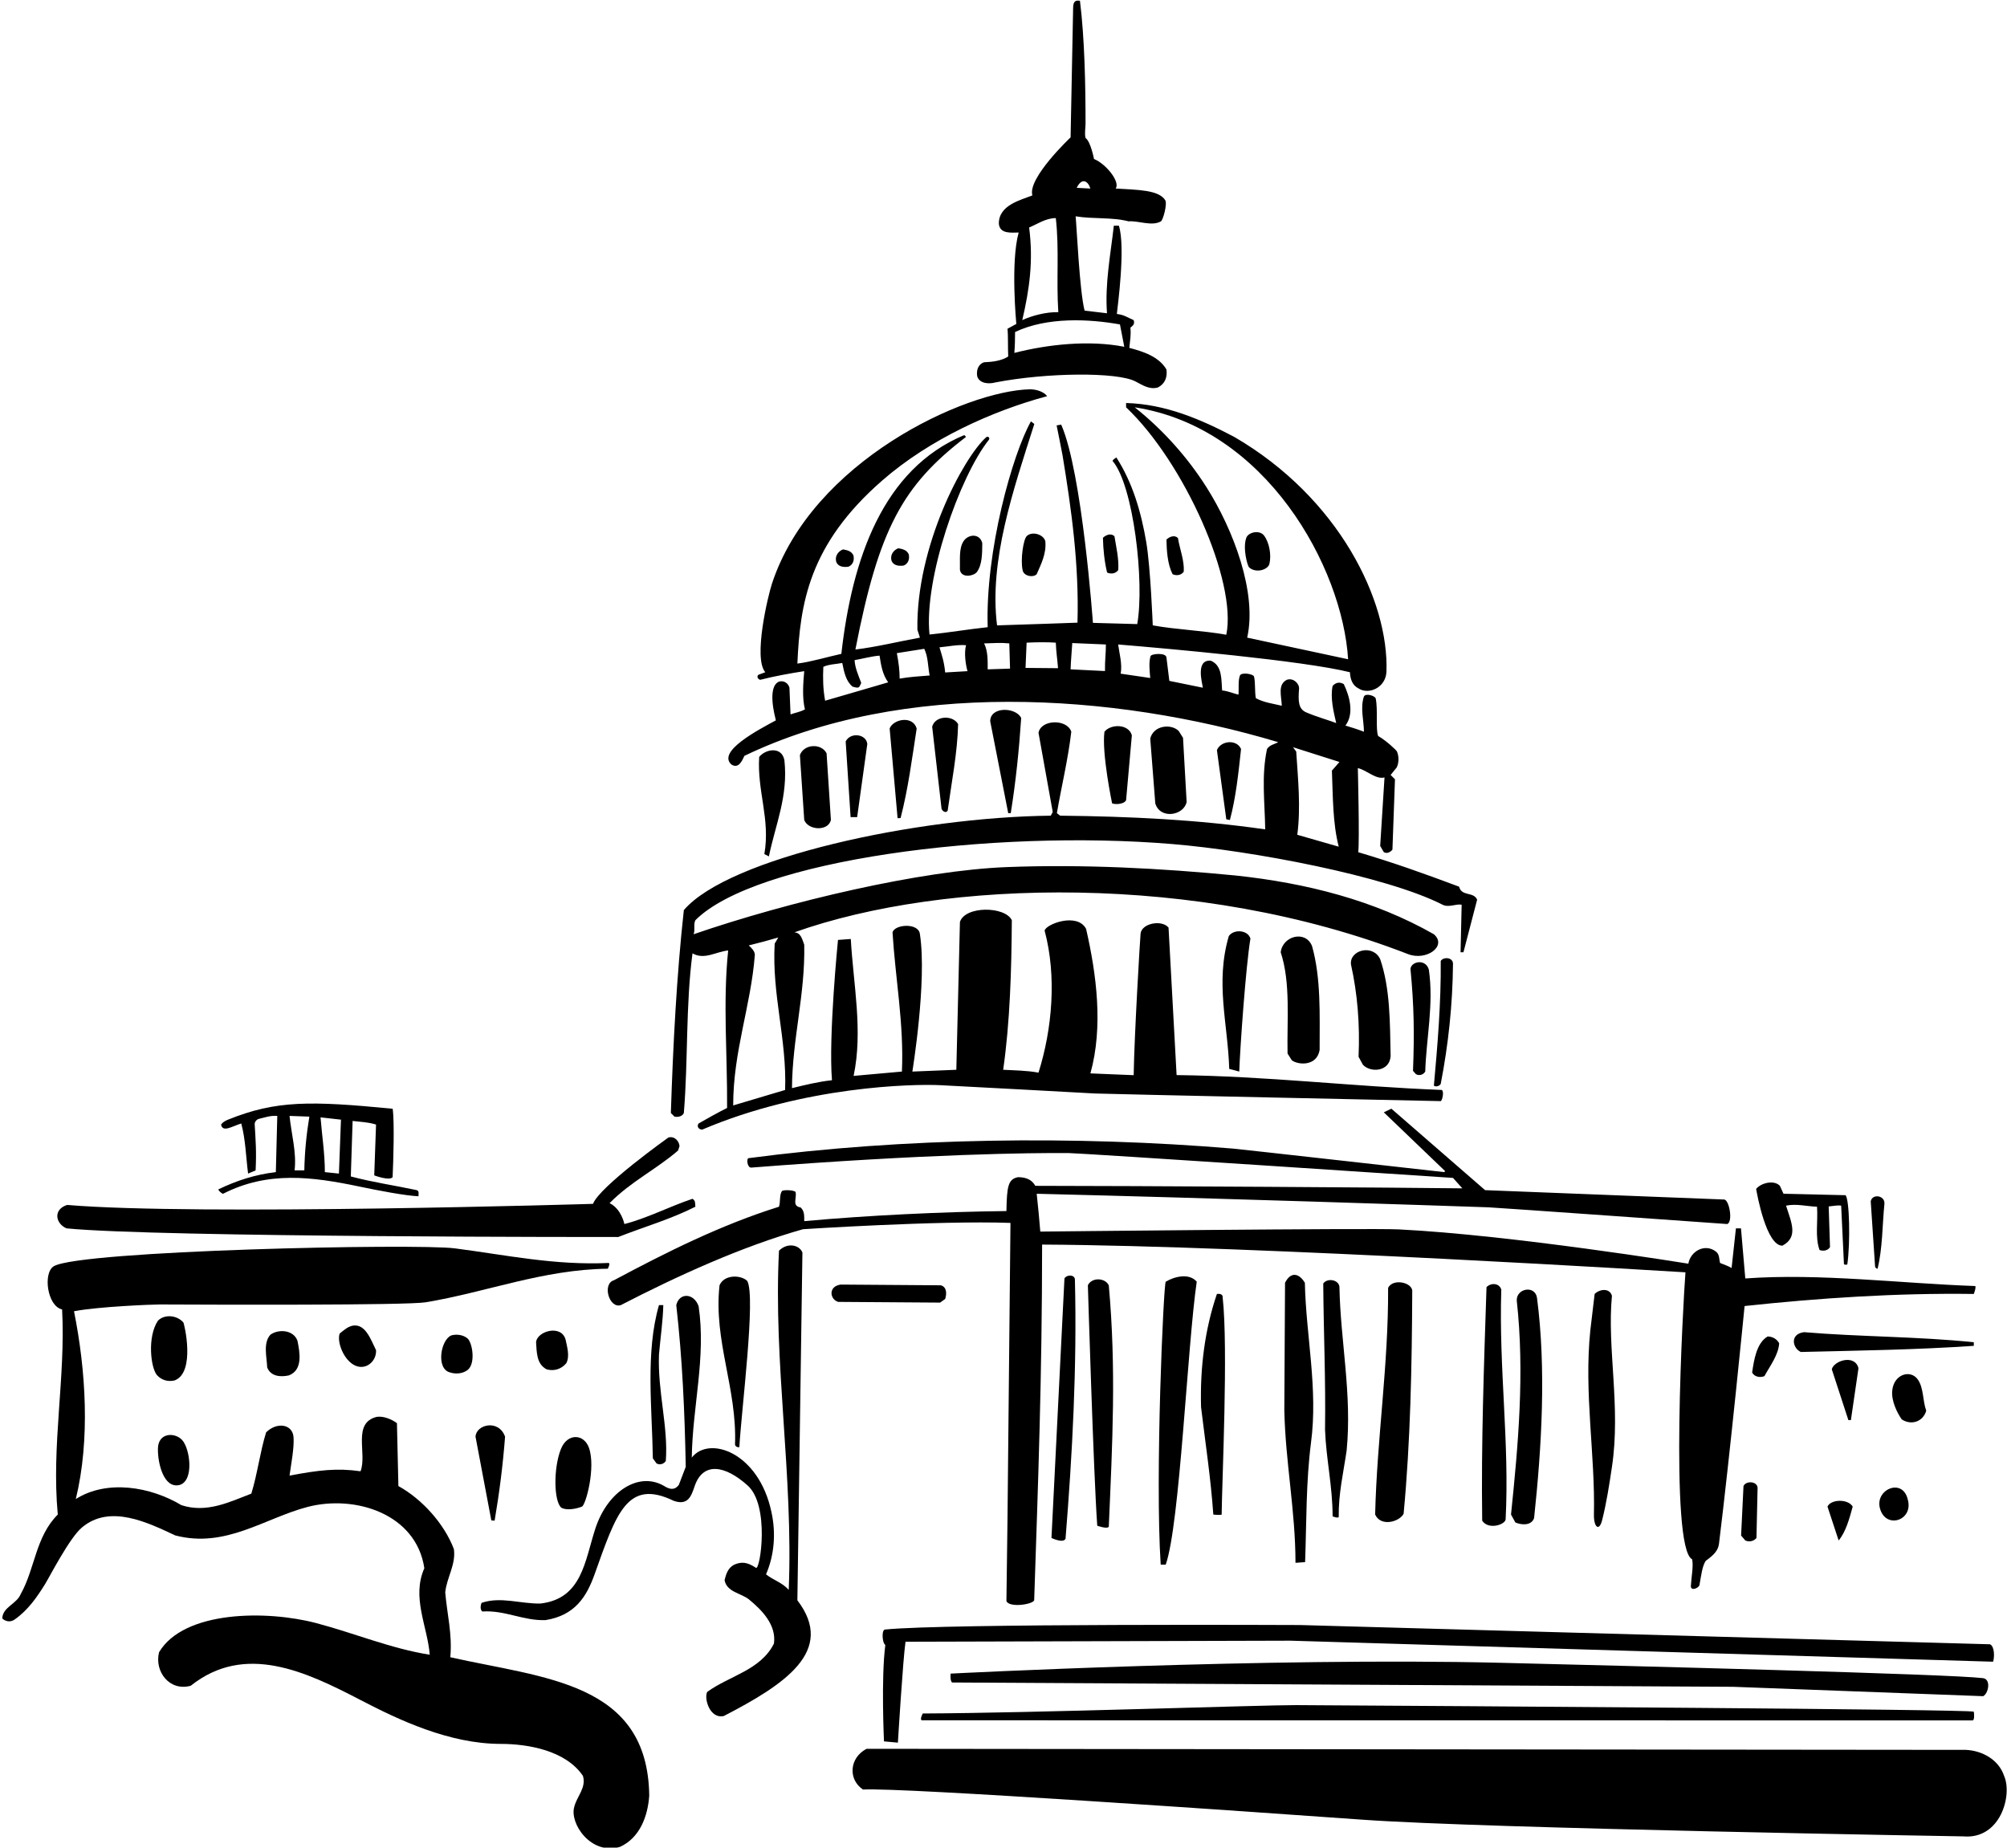 <?xml version="1.0" encoding="UTF-8"?>
<svg xmlns="http://www.w3.org/2000/svg" xmlns:xlink="http://www.w3.org/1999/xlink" width="529pt" height="487pt" viewBox="0 0 529 487" version="1.1">
<g id="surface1">
<path style=" stroke:none;fill-rule:nonzero;fill:rgb(0%,0%,0%);fill-opacity:1;" d="M 174.832 344.012 L 173.691 344.012 C 170.082 356.453 171.887 371.18 172.074 384.387 L 173.027 385.715 C 173.883 386.285 175.117 385.812 175.496 385.051 C 176.16 376.023 173.312 366.812 173.691 357.023 C 174.07 352.656 174.734 348.191 174.832 344.012 "/>
<path style=" stroke:none;fill-rule:nonzero;fill:rgb(0%,0%,0%);fill-opacity:1;" d="M 469.809 328.336 C 473.992 326.09 472.25 322.406 470.758 317.789 C 473.512 317.219 476.172 317.98 478.926 318.074 C 479.211 321.875 478.355 326.055 479.59 329.477 C 480.539 329.855 481.777 329.664 482.348 328.715 L 482 318 C 483.141 317.898 484.375 317.625 485.289 317.789 L 486.027 333.254 C 486.027 333.254 486.625 333.5 486.914 333.258 C 487.73 327.605 487.492 316.098 486.434 315.035 L 470.09 314.656 L 469.141 312.566 C 467.621 310.949 464.203 311.762 462.875 313.375 C 463.16 314.988 465.59 328.406 469.809 328.336 "/>
<path style=" stroke:none;fill-rule:nonzero;fill:rgb(0%,0%,0%);fill-opacity:1;" d="M 262.324 100.809 C 275.969 98.176 294.379 98.027 299.242 100.52 C 301.129 101.484 302.902 102.758 305.172 102.141 C 307.07 101.191 307.734 99.387 307.449 97.391 C 305.457 93.969 301.277 92.641 297.664 91.691 C 297.875 89.625 298.141 88.27 297.949 86.371 C 298.5 85.875 299.188 85.516 298.809 84.375 C 297 83.613 296.465 83.035 294.375 82.75 C 294.562 80.945 296.715 65.184 294.91 59.484 L 293.582 59.484 C 292.727 67.086 291.207 74.684 291.777 82.57 L 285.875 81.875 C 284.547 76.746 283.797 59.77 283.512 57.016 C 288.07 57.773 293.105 57.203 297.477 58.344 C 300.004 58.117 303.637 59.734 306 58.336 C 306.57 58 307.727 53.703 307.121 52.754 C 305.391 50.051 299.992 50.051 294.059 49.699 C 295.355 47.965 291.5 43.168 288.355 41.91 C 288.355 41.91 287.5 37.375 286.133 36.371 C 285.812 35.223 286.125 33.895 286.125 32.5 C 286.125 22.621 285.887 10.086 284.652 0.203 C 283.035 -0.078 282.875 0.875 282.848 2.297 L 282.184 36.211 C 282.184 36.211 270.781 46.945 272.109 51.504 C 269 52.75 263.18 54.07 263.277 59.012 C 263.562 61.766 266.695 61.289 268.5 61.289 C 266.316 69.078 267.879 85.383 267.879 85.383 L 265.555 86.656 C 265.75 88.5 265.625 91.75 265.746 93.969 C 263.941 95.109 261.66 95.395 259.383 95.488 C 257.859 95.965 257.289 97.578 257.574 99.195 C 258.145 101.094 260.617 101.285 262.324 100.809 Z M 287.406 49.699 L 283.797 49.512 C 285.125 46.75 286.75 47.625 287.406 49.699 Z M 271.258 59.961 C 273.348 59.105 275.625 57.488 278.285 57.488 C 279.234 65.754 278.383 73.828 278.949 82.285 C 275.723 82.191 271.922 83.234 269.449 84.375 C 271.352 76.203 272.395 68.797 271.258 59.961 Z M 267.551 87.512 C 276.027 83.484 287.148 84.07 295.195 85.516 L 296.336 91.406 C 287.121 89.602 276.289 90.738 267.359 93.02 C 267.5 91.25 267.551 89.41 267.551 87.512 "/>
<path style=" stroke:none;fill-rule:nonzero;fill:rgb(0%,0%,0%);fill-opacity:1;" d="M 481.684 397.113 L 484.625 406.043 C 486.527 403.766 487.477 400.25 488.332 397.113 C 487.055 394.988 482.535 395.184 481.684 397.113 "/>
<path style=" stroke:none;fill-rule:nonzero;fill:rgb(0%,0%,0%);fill-opacity:1;" d="M 194.875 381.441 C 195.445 371.371 199.246 341.824 196.965 337.645 C 195.328 336.008 190.859 335.879 189.652 338.785 C 188.035 353.414 194.305 365.953 193.734 380.773 C 193.832 381.25 194.305 381.535 194.875 381.441 "/>
<path style=" stroke:none;fill-rule:nonzero;fill:rgb(0%,0%,0%);fill-opacity:1;" d="M 364.734 293.188 L 380.887 308.672 L 380.695 308.953 C 380.695 308.953 326.91 302.91 324.992 302.75 C 283.254 299.277 238.16 299.879 197.324 305.27 C 196.664 305.355 196.973 307.84 198.008 307.758 C 244.371 304.145 271.484 303.859 281.672 303.926 C 284.801 303.945 382.977 310.477 382.977 310.477 L 385.445 313.23 C 372.527 313.039 297.664 312.566 272.871 312.566 C 271.922 310.762 270.113 310.285 268.312 310.285 C 265.73 310.801 265.387 312.656 265.27 319.215 C 248.359 319.406 228.602 320.355 211.977 321.875 C 211.977 320.547 212.07 319.215 211.027 318.266 C 208.652 317.887 210.074 315.891 209.695 314.18 C 209.125 313.609 206.305 313.586 206.07 313.977 C 205.387 315.109 205.75 316.805 205.324 318.074 C 190.125 322.824 175.875 329.949 161.816 337.453 C 158.656 338.402 160.559 344.977 163.621 344.012 C 178.535 336.316 195.516 328.559 211.664 324 C 211.664 324 247.336 321.668 266.336 322.336 L 265.555 400.344 L 265.27 422.004 C 265.938 423.809 272.109 422.957 272.586 421.816 C 273.633 390.371 274.664 363 274.676 328.051 C 331 328.336 444.25 335.363 444.25 335.363 C 443.664 342.664 439.984 407.992 446 411 C 446.41 412.699 445.793 415.758 445.676 418.016 C 445.598 419.457 447.621 418.66 447.93 417.848 C 448.414 415.168 448.668 412.828 449.586 411.418 C 451.664 409.918 452.859 408.738 453.086 406.918 C 455.992 383.395 459.836 344.25 459.836 344.25 C 479.309 342.16 499.73 340.781 520.25 341.066 C 520.25 341.066 520.914 339.355 520.633 338.977 C 501.25 338.312 479.688 335.555 460.02 336.98 L 458.883 323.773 L 457.551 323.773 L 456.41 334.227 C 455.461 333.656 454.586 333.414 453.371 332.895 C 453.086 331.852 453.277 330.613 452.23 329.855 C 449.328 327.68 445.559 329.809 445.012 333.086 C 445.012 333.086 398.348 325.516 368.664 324.047 C 361.113 323.672 274.199 324.629 274.199 324.629 C 273.914 321.305 273.664 318.336 273.25 314.656 C 321.438 315.832 378.742 317.766 392.336 318.23 C 394.281 318.297 455.27 322.637 455.27 322.637 C 456.789 322.066 455.84 316.461 454.512 316.176 L 391.434 313.703 L 366.73 292.234 L 364.734 293.188 "/>
<path style=" stroke:none;fill-rule:nonzero;fill:rgb(0%,0%,0%);fill-opacity:1;" d="M 494.887 334.414 C 496.215 329 496.121 323.016 496.691 317.316 C 496.891 315.09 493.5 314.547 493.082 316.648 L 494.223 333.75 C 494.223 334.129 494.602 334.414 494.887 334.414 "/>
<path style=" stroke:none;fill-rule:nonzero;fill:rgb(0%,0%,0%);fill-opacity:1;" d="M 294.75 150.25 C 294.941 147.305 294.227 144.32 293.75 141.375 C 292.895 140.426 291.473 140.996 290.711 141.754 C 290.762 144.773 291.125 148.125 291.805 150.914 C 292.852 151.391 294.086 151.199 294.75 150.25 "/>
<path style=" stroke:none;fill-rule:nonzero;fill:rgb(0%,0%,0%);fill-opacity:1;" d="M 334.59 148.617 C 335.141 146.32 334.582 143.035 333.184 141.176 C 331.984 139.578 329.023 140.289 328.496 141.746 C 327.488 144.547 328.828 149.184 329.223 149.543 C 331.004 151.172 334.207 150.211 334.59 148.617 "/>
<path style=" stroke:none;fill-rule:nonzero;fill:rgb(0%,0%,0%);fill-opacity:1;" d="M 315.434 337.836 C 313.438 335.461 309.445 336.504 307.262 337.836 C 306.691 338.312 304.41 389.137 305.934 412.41 L 307.262 412.41 C 311 401.75 312.961 354.648 315.434 337.836 "/>
<path style=" stroke:none;fill-rule:nonzero;fill:rgb(0%,0%,0%);fill-opacity:1;" d="M 322 399.25 C 322.094 390.32 323.75 355.25 322.27 342.016 C 322.363 341.066 321.414 340.969 320.75 341.066 C 317.613 350.281 316.285 360.254 316.57 370.895 C 317.711 380.395 319.137 389.609 319.801 399.207 C 320.277 399.301 321.621 399.344 322 399.25 "/>
<path style=" stroke:none;fill-rule:nonzero;fill:rgb(0%,0%,0%);fill-opacity:1;" d="M 351.246 399.68 C 351.246 399.68 352.574 400.25 352.859 399.871 C 352.766 393.695 354.098 388.184 354.949 382.297 C 356.375 367.477 353.336 353.605 353.051 339.449 C 353.145 337.359 349.914 336.695 348.777 338.312 C 348.871 351.23 349.441 363.578 349.25 376.879 C 349.535 384.574 351.246 391.793 351.246 399.68 "/>
<path style=" stroke:none;fill-rule:nonzero;fill:rgb(0%,0%,0%);fill-opacity:1;" d="M 345.547 380.301 C 347.445 366.051 344.215 351.988 343.934 338.121 C 342.359 335.504 340.184 335.168 338.707 338.121 L 338.516 371.656 C 338.801 385.336 341.461 398.348 341.461 411.934 L 344 411.75 C 344.383 400.918 344.215 390.75 345.547 380.301 "/>
<path style=" stroke:none;fill-rule:nonzero;fill:rgb(0%,0%,0%);fill-opacity:1;" d="M 292.25 402.434 C 293.199 380.488 294.246 360.824 292.25 338.785 C 291.207 336.695 287.691 336.695 286.738 338.785 C 286.738 338.785 288.25 389 289.211 402.152 C 289.211 402.152 291.777 403.098 292.25 402.434 "/>
<path style=" stroke:none;fill-rule:nonzero;fill:rgb(0%,0%,0%);fill-opacity:1;" d="M 522.664 442.332 C 514.008 441.25 427.844 439.07 395.684 438.289 C 334.262 436.793 250.57 441.137 250.57 441.137 C 250.57 441.137 250.355 442.906 250.926 443.477 L 456.789 444.613 L 522.723 447.086 C 524.145 446.324 524.836 442.605 522.664 442.332 "/>
<path style=" stroke:none;fill-rule:nonzero;fill:rgb(0%,0%,0%);fill-opacity:1;" d="M 280.852 405.57 C 282.656 383.246 283.891 360.254 283.32 337.172 C 283.133 335.84 281.039 336.031 280.566 336.98 L 277.145 405.379 C 277.145 405.379 280.281 406.902 280.852 405.57 "/>
<path style=" stroke:none;fill-rule:nonzero;fill:rgb(0%,0%,0%);fill-opacity:1;" d="M 233.352 429.512 C 232.305 429.414 232.496 433.027 233.352 433.594 C 232.211 442.336 233 459 233 459 L 236.664 459.332 C 236.664 459.332 238 437.332 238.672 432.738 L 340.133 432.457 L 525.336 438 C 525.715 436.859 525.762 433.973 524.523 433.406 L 342.664 428.332 C 342.664 428.332 249.121 427.895 233.352 429.512 "/>
<path style=" stroke:none;fill-rule:nonzero;fill:rgb(0%,0%,0%);fill-opacity:1;" d="M 243.23 451.645 C 243.23 451.645 242.375 453.164 242.945 453.449 L 519.906 453.473 C 520.477 453.473 520.348 451.738 520.25 451.168 C 518.258 450.531 384.723 449.695 341.664 449.441 C 333.379 449.395 271.637 451.551 243.23 451.645 "/>
<path style=" stroke:none;fill-rule:nonzero;fill:rgb(0%,0%,0%);fill-opacity:1;" d="M 399.41 401.293 C 400.934 401.961 403.59 402.246 404.352 400.156 C 406.348 381.441 407.582 360.824 405.109 342.016 C 404.516 338.637 399.574 339.641 399.789 342.871 C 401.883 361.871 400.172 380.773 398.27 399.207 L 399.41 401.293 "/>
<path style=" stroke:none;fill-rule:nonzero;fill:rgb(0%,0%,0%);fill-opacity:1;" d="M 465.059 362.727 C 466.574 359.969 468.762 357.121 468.949 354.078 C 468.383 352.941 467.145 352.273 465.91 352.273 C 462.965 353.984 462.301 358.547 461.824 361.773 C 462.395 362.914 463.914 363.199 465.059 362.727 "/>
<path style=" stroke:none;fill-rule:nonzero;fill:rgb(0%,0%,0%);fill-opacity:1;" d="M 369.961 399.016 C 371.766 379.824 372.145 360.352 372.238 340.113 C 371.871 337.902 367.102 337.004 365.875 339.449 C 365.973 359.875 362.934 379.066 362.457 399.207 C 363.926 402.477 368.773 401.191 369.961 399.016 "/>
<path style=" stroke:none;fill-rule:nonzero;fill:rgb(0%,0%,0%);fill-opacity:1;" d="M 495.492 397.504 C 496.941 403.184 504.371 400.84 502.863 395.309 C 501.559 389.43 494.223 392.523 495.492 397.504 "/>
<path style=" stroke:none;fill-rule:nonzero;fill:rgb(0%,0%,0%);fill-opacity:1;" d="M 520.25 353.797 C 505.621 352.273 490.039 352.371 475.508 351.137 C 471.727 351.609 472.41 355.316 474.652 356.359 C 490.23 355.98 504.859 355.789 520.25 354.742 L 520.25 353.797 "/>
<path style=" stroke:none;fill-rule:nonzero;fill:rgb(0%,0%,0%);fill-opacity:1;" d="M 507.711 371.844 C 506.746 369.188 507.074 365.922 505.523 363.656 C 503.645 360.906 499.164 362.133 498.746 366.57 C 498.496 369.254 500 372.328 501.25 374.125 C 503.691 375.75 506.863 374.809 507.711 371.844 "/>
<path style=" stroke:none;fill-rule:nonzero;fill:rgb(0%,0%,0%);fill-opacity:1;" d="M 391.812 339.262 C 391.145 359.59 390.387 380.301 390.672 400.82 C 392.258 403.289 396.59 401.941 396.848 400.535 C 397.891 380.109 395.039 360.824 395.707 339.926 C 395.23 338.215 393.047 338.023 391.812 339.262 "/>
<path style=" stroke:none;fill-rule:nonzero;fill:rgb(0%,0%,0%);fill-opacity:1;" d="M 482.82 360.922 L 487.191 374.316 L 487.855 374.316 L 489.852 360.637 C 488.914 356.902 483.398 358.613 482.82 360.922 "/>
<path style=" stroke:none;fill-rule:nonzero;fill:rgb(0%,0%,0%);fill-opacity:1;" d="M 420.312 341.066 L 419.172 350.66 C 417.461 367.191 420.5 383.438 420.121 399.395 C 420.121 402.641 421.523 403.691 422.285 400.695 C 423.438 396.141 424.172 391.34 424.871 386.664 C 427.25 370.75 423.539 355.41 424.871 341.539 C 424.207 339.355 421.547 339.828 420.312 341.066 "/>
<path style=" stroke:none;fill-rule:nonzero;fill:rgb(0%,0%,0%);fill-opacity:1;" d="M 459.547 391.699 L 458.914 404.75 L 460.02 406.043 C 461.066 406.52 462.301 406.234 462.965 405.379 L 463.25 392.555 C 463.535 390.371 460.211 390.18 459.547 391.699 "/>
<path style=" stroke:none;fill-rule:nonzero;fill:rgb(0%,0%,0%);fill-opacity:1;" d="M 241.617 192.012 C 240.566 188.52 235.441 189.535 234.492 192.012 L 236.582 215.664 L 237.375 215.625 C 239.371 207.93 240.383 199.988 241.617 192.012 "/>
<path style=" stroke:none;fill-rule:nonzero;fill:rgb(0%,0%,0%);fill-opacity:1;" d="M 118.688 436.824 C 119.258 430.746 117.832 425.426 117.355 419.723 C 117.734 415.832 120.207 412.41 119.637 408.324 C 117.164 401.77 111.371 395.215 105.008 391.699 L 104.625 375.125 C 103.391 374.176 101.109 373.176 99.305 373.461 C 92.75 375.074 96.836 383.148 95.031 387.805 C 88.859 386.918 84.047 387.488 76.316 388.945 C 76.75 385.75 77.555 381.73 77.375 378.875 C 77.148 375.305 72.934 374.754 70.141 377.547 C 68.527 382.77 67.859 388.469 66.246 393.695 C 60.547 395.879 54.465 398.918 47.816 396.734 C 39.742 391.891 28.246 389.895 19.98 395.121 C 23.781 379.539 22.641 361.203 19.508 345.625 C 25.871 344.391 40.359 343.824 42.125 343.836 C 54.828 343.895 107.199 344.098 112.23 343.258 C 128.336 340.57 143.105 334.625 160.199 334.414 C 160.199 334.414 160.867 333.18 160.484 332.895 C 146.148 333.562 133.566 330.82 119.918 329.051 C 109.633 327.715 21.172 329.605 14.18 333.758 C 11.301 335.469 12.41 344.27 16.371 345.148 C 17.32 363.199 13.52 380.871 15.23 399.207 C 9.34 405.094 9.246 413.457 5.445 420.199 C 4.402 422.766 0.695 423.621 0.602 426.566 C 0.637 426.711 2.152 428.074 3.895 426.852 C 7.418 424.379 9.766 420.945 11.898 417.516 C 13.023 415.703 18.367 405.285 21.594 402.625 C 29.008 396.355 39.074 401.391 46.203 404.715 C 59.465 408.184 69.758 400.16 81.055 397.207 C 93.57 393.93 109.719 399 111.848 413.359 C 108.426 421.055 112.699 428.75 113.27 436.16 C 103.102 434.559 93.383 430.473 83.387 427.832 C 70.301 424.371 48.496 424.48 41.926 435.496 C 40.652 440.586 44.684 445.898 50.285 444.332 C 64.531 432.98 80.57 440.574 94.965 448.066 C 105.094 453.336 118.387 459.66 132 459.664 C 139.109 459.668 149.066 461.355 153.645 468.082 C 154.598 471.215 152.031 473.496 151.367 476.25 C 150.062 480.602 155.746 489.102 163.43 486.797 C 168.656 484.418 170.746 478.719 171.125 473.305 C 170.73 443.355 143.512 442.402 118.688 436.824 "/>
<path style=" stroke:none;fill-rule:nonzero;fill:rgb(0%,0%,0%);fill-opacity:1;" d="M 153.375 397.125 C 154.414 396.711 157.07 386.828 155.242 381.629 C 153.941 377.934 149.57 377.641 147.848 381.938 C 145.848 386.914 145.953 395.684 147.945 397.402 C 149.277 398.16 151.664 397.789 153.375 397.125 "/>
<path style=" stroke:none;fill-rule:nonzero;fill:rgb(0%,0%,0%);fill-opacity:1;" d="M 339.371 277.699 L 340.512 279.504 C 342.379 280.797 347.125 281 347.824 276.75 C 347.824 267.344 348.207 257.844 345.832 249.391 C 344.152 245.105 338.078 246.656 337.566 251.004 C 340.227 259.078 339.184 268.961 339.371 277.699 "/>
<path style=" stroke:none;fill-rule:nonzero;fill:rgb(0%,0%,0%);fill-opacity:1;" d="M 17.512 323.773 C 41.445 326.168 162.957 326.055 162.957 326.055 C 169.699 323.395 176.73 321.398 183.285 318.074 C 183.191 317.316 183.383 316.461 182.527 315.984 C 176.5 318 170.555 321.113 164.57 322.637 C 164.57 322.637 163.824 318.699 160.676 317.125 C 166.281 311.426 173.027 308.195 178.727 303.254 L 179.105 302.113 C 179.012 300.785 177.777 299.359 176.16 299.836 C 176.16 299.836 158.016 312.754 156.305 317.316 C 156.305 317.316 51.609 320.492 17.699 317.602 C 13.992 318.77 14.559 322.461 17.512 323.773 "/>
<path style=" stroke:none;fill-rule:nonzero;fill:rgb(0%,0%,0%);fill-opacity:1;" d="M 58.82 314.645 C 70.594 308.641 82.184 310.121 94.867 312.785 C 99.723 313.805 106.672 315.145 110.324 315.32 C 110.23 314.75 110.609 313.988 109.852 313.703 C 104.055 312.469 98.164 311.613 92.465 310.094 L 92.941 295.465 C 95.316 295.75 96.93 295.75 99.117 296.414 L 98.641 309.812 C 98.641 309.812 102.633 311.328 103.484 310.285 C 103.676 306.105 104 295.75 103.5 292.25 C 81.785 290.137 72.746 290.023 60.121 295.117 C 59.402 295.406 58.727 295.777 58.266 296.414 C 58.691 298.551 61.031 296.938 63.586 296.129 C 64.727 300.312 64.82 304.965 65.391 309.336 L 67.375 308.5 C 67.625 303.375 67.375 300.625 67.125 296.25 C 67.109 295.961 67.414 295.074 68.375 294.875 C 69.758 294.586 71.125 294 73.086 294.137 L 72.707 308.953 C 67.246 309.582 62.297 311.219 57.609 313.473 C 57.32 313.609 58.57 314.77 58.82 314.645 Z M 89.875 295.125 L 89.332 309.336 L 85.625 308.953 C 85.625 304.016 84.867 299.359 84.484 294.516 Z M 81.539 294.324 C 80.781 298.887 80.305 303.637 80.211 308.48 L 77.645 308.48 C 78.215 303.824 76.789 298.887 76.316 294.137 L 81.539 294.324 "/>
<path style=" stroke:none;fill-rule:nonzero;fill:rgb(0%,0%,0%);fill-opacity:1;" d="M 323.887 246.73 C 320.277 259.078 323.617 269.684 324 281.75 L 326.641 282.449 C 326.832 276.465 328.375 254.625 329.586 247.395 C 328.922 245.113 325.215 244.828 323.887 246.73 "/>
<path style=" stroke:none;fill-rule:nonzero;fill:rgb(0%,0%,0%);fill-opacity:1;" d="M 149.277 359.305 C 150.227 357.406 149.465 355.031 149.086 353.129 C 147.973 348.992 141.52 350.867 141.297 353.797 C 141.484 356.453 141.391 359.496 144.051 360.922 C 145.949 361.488 147.945 360.922 149.277 359.305 "/>
<path style=" stroke:none;fill-rule:nonzero;fill:rgb(0%,0%,0%);fill-opacity:1;" d="M 249.121 342.395 C 249.5 341.254 249.691 339.262 247.98 338.785 L 221.57 338.594 C 218.262 339.07 218.699 342.465 220.906 343.156 L 247.789 343.344 L 249.121 342.395 "/>
<path style=" stroke:none;fill-rule:nonzero;fill:rgb(0%,0%,0%);fill-opacity:1;" d="M 46.012 363.863 C 51.617 361.773 48.57 348.848 48.32 348.562 C 46.633 346.637 43.379 346.355 41.641 348.094 C 38.75 352.375 39.73 360.672 41.414 362.504 C 42.52 363.703 44.156 364.293 46.012 363.863 "/>
<path style=" stroke:none;fill-rule:nonzero;fill:rgb(0%,0%,0%);fill-opacity:1;" d="M 211.5 330.141 C 210.691 328.121 207.562 327.43 205.324 329.664 C 203.805 359.305 209.125 388.945 207.891 419.059 C 206.086 417.066 203.805 416.496 201.906 414.973 C 204.09 409.941 204.566 404.145 203.332 398.539 C 200.012 382.828 186.941 378.312 182.336 384.195 C 182.527 370.703 186.137 357.785 184.141 344.297 C 182.875 340.75 179.023 340.672 178.25 344.012 C 179.867 358.355 180.465 371.996 180.75 386.625 L 178.914 391.414 C 177.699 392.949 176.422 392.508 175.133 391.734 C 168.512 387.75 160.16 392.961 156.914 402.93 C 154.121 411.496 153.406 421.406 142.438 422.668 C 137.211 422.766 131.984 420.77 126.949 422.48 C 126.664 423.051 126.477 424.285 127.141 424.762 C 133.125 424.379 137.875 427.23 143.766 427.039 C 151.598 425.789 154.625 420.812 156.711 414.984 C 162.438 398.973 165.273 389.648 177.586 395.594 C 181.273 396.883 182.184 394.457 183.051 391.848 C 185.289 385.109 191.211 386.312 197 391.5 C 202.984 396.723 200.371 413.996 199.25 413.25 C 197 411.75 195.488 411.578 193.547 412.41 C 191.836 413.266 191.359 414.973 190.98 416.496 C 191.551 419.629 195.258 419.914 197.348 421.531 C 200.957 424.473 204.66 428.371 203.996 433.215 C 200.48 440.246 192.312 441.668 186.422 445.945 C 185.496 447.562 187.031 453.164 190.789 452.309 C 206.801 444.02 220.371 435.152 210.172 421.816 L 211.5 330.141 "/>
<path style=" stroke:none;fill-rule:nonzero;fill:rgb(0%,0%,0%);fill-opacity:1;" d="M 528.23 468.082 C 526.809 463.805 522.438 461.43 518.16 461.238 L 228.41 460.957 C 223.816 463.359 223.508 469.055 227.461 471.691 C 237.922 471.113 329.34 477.52 359.336 479.656 C 391.688 481.961 517.496 484.039 517.496 484.039 C 527.309 484.883 530.477 473.133 528.23 468.082 "/>
<path style=" stroke:none;fill-rule:nonzero;fill:rgb(0%,0%,0%);fill-opacity:1;" d="M 71.281 351.801 C 69.285 353.984 70.332 357.691 70.426 360.445 C 71.375 362.82 73.941 363.012 76.125 362.535 C 79.926 361.109 79 356.375 78.406 353.414 C 77.359 350.469 73.371 350.281 71.281 351.801 "/>
<path style=" stroke:none;fill-rule:nonzero;fill:rgb(0%,0%,0%);fill-opacity:1;" d="M 89.52 351.516 C 88.75 353.828 90.672 358.602 93.598 359.934 C 96.473 361.242 99.27 358.805 99.117 355.887 C 97.613 352.766 96.316 349.145 93.25 349.375 C 91.73 349.566 90.566 350.66 89.52 351.516 "/>
<path style=" stroke:none;fill-rule:nonzero;fill:rgb(0%,0%,0%);fill-opacity:1;" d="M 47.34 391.414 C 51.246 390.27 50.082 381.746 47.977 379.531 C 46.027 377.48 41.734 377.602 41.629 381.77 C 41.531 385.633 43.145 392.465 47.34 391.414 "/>
<path style=" stroke:none;fill-rule:nonzero;fill:rgb(0%,0%,0%);fill-opacity:1;" d="M 118.973 351.988 C 116.172 353.074 114.809 360.879 118.688 361.773 C 120.207 362.25 122.012 362.062 123.246 361.109 C 125.434 359.422 124.516 353.844 123.203 352.766 C 121.98 351.758 120.184 351.633 118.973 351.988 "/>
<path style=" stroke:none;fill-rule:nonzero;fill:rgb(0%,0%,0%);fill-opacity:1;" d="M 125.336 378.688 L 129.5 400.75 L 130.371 400.82 C 131.605 393.598 132.555 386.191 133.125 378.688 C 131.48 374.023 125.508 375.43 125.336 378.688 "/>
<path style=" stroke:none;fill-rule:nonzero;fill:rgb(0%,0%,0%);fill-opacity:1;" d="M 249.785 213.672 C 250.832 206.07 252.352 198.469 252.539 190.871 C 251.164 188.426 246.508 188.582 245.699 191.535 L 248.172 213.195 C 248.457 213.859 249.312 214.43 249.785 213.672 "/>
<path style=" stroke:none;fill-rule:nonzero;fill:rgb(0%,0%,0%);fill-opacity:1;" d="M 269.164 189.254 C 267.785 186.371 260.996 186.145 260.996 190.109 L 265.746 214.336 L 266.41 214.336 C 267.742 206.07 268.598 197.711 269.164 189.254 "/>
<path style=" stroke:none;fill-rule:nonzero;fill:rgb(0%,0%,0%);fill-opacity:1;" d="M 312.77 211.391 L 311.82 194.48 L 310.684 192.676 C 308.707 190.703 304.059 191.148 303.176 194.672 L 304.508 211.77 C 305.789 216.039 312.012 214.992 312.77 211.391 "/>
<path style=" stroke:none;fill-rule:nonzero;fill:rgb(0%,0%,0%);fill-opacity:1;" d="M 228.602 196.094 C 228.305 193.43 224.148 192.934 222.902 195.43 L 224.199 215.379 L 225.926 215.383 L 228.602 196.094 "/>
<path style=" stroke:none;fill-rule:nonzero;fill:rgb(0%,0%,0%);fill-opacity:1;" d="M 296.812 210.914 L 298.332 193.816 C 297.477 190.773 292.82 190.773 291.109 192.863 C 290.352 198.566 293.125 211.75 293.125 211.75 C 294.074 212.129 296.336 211.961 296.812 210.914 "/>
<path style=" stroke:none;fill-rule:nonzero;fill:rgb(0%,0%,0%);fill-opacity:1;" d="M 359.227 280.645 C 361.215 282.805 366.262 282.531 366.539 278.363 C 366.352 269.531 366.445 260.602 363.785 252.812 C 361.848 248.734 355.617 250.438 356.09 254.234 C 357.801 261.93 358.465 270.004 358.086 278.555 L 359.227 280.645 "/>
<path style=" stroke:none;fill-rule:nonzero;fill:rgb(0%,0%,0%);fill-opacity:1;" d="M 219.008 216.141 L 217.867 198.566 C 216.516 195.863 211.898 196.059 210.836 199.039 L 211.977 216.141 C 213.051 218.906 218.309 219.152 219.008 216.141 "/>
<path style=" stroke:none;fill-rule:nonzero;fill:rgb(0%,0%,0%);fill-opacity:1;" d="M 180.246 293.375 C 181.387 279.504 180.723 264.875 182.527 251.289 C 185.66 253.094 188.797 250.816 191.93 250.531 C 190.508 264.113 191.742 278.176 191.645 292.047 C 190.125 292.75 185.152 295.516 184.141 296.129 C 183.57 296.891 184.141 297.746 185.09 297.746 C 211.988 286.285 240.637 285.672 247.879 286.039 C 256.895 286.492 279.566 287.73 288.621 288.227 C 291.004 288.355 379.746 290.238 379.746 290.238 C 380.125 290.145 380.695 287.77 380.031 287.297 C 355.902 286.344 334.16 283.66 310.125 283.375 L 308 244.5 C 306.266 242.363 300.902 243.328 300.629 246.113 C 300.492 247.508 299 272.375 298.809 283.398 C 295.008 283.211 291.125 283.125 287.406 282.926 C 290.824 270.672 289.02 256.801 286.266 244.828 C 283.914 240.406 275.602 243.621 275.34 245.305 C 278.57 257.371 277.336 271.238 273.727 282.734 C 270.781 282.164 267.125 282.125 264.414 281.977 C 266.223 269.34 266.602 255.754 266.695 242.551 C 264.895 238.816 254.344 238.746 253.016 243.023 L 252.066 281.977 L 240.477 282.449 C 240.477 282.449 244.371 258.699 242.473 246.254 C 242.188 243.145 235.754 243.602 235.25 245.781 C 236.012 258.035 238.289 270.004 237.723 282.449 L 224.992 283.59 C 227.5 271.75 224.914 259.375 224.25 247.5 L 220.875 247.75 C 220.875 247.75 218.34 273.141 219.289 284.73 C 215.68 285.109 212.125 286 208.746 286.82 C 208.84 273.711 212.262 262.121 211.977 249.012 C 211.406 247.488 211.086 245.844 209.375 245.75 C 248.922 231.672 315.785 229.984 371.102 251.48 C 375.961 253.383 381.516 249.355 377.941 246.254 C 362.266 237.324 344.406 232.766 325.691 230.77 C 306.051 228.859 285.586 227.77 265.379 228.551 C 242.695 229.43 207.996 237.594 182.812 246.254 C 183.285 245.113 182.715 243.691 183.285 242.551 C 199.164 226.668 261.305 218.52 309.004 222.48 C 329.879 224.215 365.281 230.852 380.223 238.465 C 381.855 239.301 383.734 238.18 385.258 238.465 L 384.973 251.004 L 385.73 251.004 L 389.34 237.137 C 388.391 234.949 385.258 236.375 384.59 233.715 C 375.188 230.199 367.594 227.477 358 224.625 C 358.375 221.75 357.895 202.461 357.895 202.461 C 360.363 203.031 362.551 205.5 364.926 204.93 L 363.785 222.98 L 364.734 224.594 C 365.59 225.164 366.637 224.5 367.016 223.93 L 367.684 205.406 L 366.539 204.266 L 368.156 202.27 C 368.727 201.059 368.762 199.422 368.223 198.117 C 368.043 197.68 365.25 195.125 363.25 194 C 362.547 192.285 363.23 186.996 362.605 184.102 C 362.473 183.469 360.082 182.605 359.512 183.555 C 358.465 186.594 359.5 189.93 359.5 192.875 C 357.488 192.102 356.25 191.75 354.625 191.25 C 357 188.113 355.711 183.461 354.191 180.324 C 353.238 179.754 352.195 179.754 351.246 180.801 C 350.582 183.934 351.531 187.734 352.195 190.586 C 349.633 189.637 346.785 188.859 344.25 187.75 C 342.25 186.875 342.125 184.875 342.41 181.465 C 342.41 180.039 340.797 178.613 339.184 179.184 C 336.711 180.422 337.75 183.375 337.852 186.023 C 335.477 185.453 333.102 185.172 331.012 184.031 C 330.68 182.301 330.93 179.973 330.535 178.336 C 330.367 177.637 327.199 177.117 326.824 178.055 C 326.312 179.332 326.551 181.305 326.449 183.078 C 325.25 182.875 323.75 182.125 322.125 182 C 321.875 179.25 322.262 175.438 319.137 174.148 C 315.16 173.809 316.801 179.742 317.047 181.273 L 308.211 179.469 L 307.449 173.297 C 307.355 171.965 303.445 172.277 303.25 172.965 C 302.777 174.645 303 176.625 303.176 178.711 L 295.387 177.57 C 295.859 175.004 295.008 172.156 294.723 169.875 C 307.449 170.922 343.5 174.125 355.809 177.191 C 355.902 178.898 356.375 180.609 358.086 181.465 C 360.75 183.195 365.297 181.281 365.441 176.996 C 366.086 158.402 352.969 131.23 325.312 115.156 C 316.477 110.5 307.164 106.512 296.812 106.227 L 296.812 107.363 C 312.098 121.812 326.129 153.285 323.223 167.309 C 316.855 166.172 310.207 165.98 303.84 164.84 C 303.84 164.84 303.262 149.609 302.129 142.914 C 300.773 134.906 298.52 127.219 294.246 120.57 C 293.863 120.855 293.344 121.121 293.25 121.5 C 298.754 127.918 301.711 153.383 299.75 164.5 L 288.07 164.176 C 288.07 164.176 285.25 124.5 279.711 111.926 L 278.5 112.125 C 278.5 112.125 279.879 118.895 280.066 120.031 C 282.402 134.246 284.441 148.727 284 164.125 C 284 164.125 269.449 164.648 262.801 164.84 C 260.664 147.75 267.062 129.199 272.625 111.75 L 271.73 111.07 C 266.84 119.801 259.699 145.164 260.332 165.316 C 255.012 165.887 250 166.75 245 167.25 C 243.477 152.512 252.938 125.621 260.613 115.969 C 261.059 115.406 260.379 114.848 259.906 115.273 C 253.883 120.711 241.43 144.012 241.805 165.98 L 242.473 168.07 C 236.77 169.113 230.977 170.539 225.465 171.203 C 231.629 139.449 237.887 127.938 254.633 115.156 L 254.156 114.68 C 232.719 123.617 224.578 147.281 221.762 172.344 C 217.867 173.199 213.875 174.434 210.172 174.91 C 210.875 159.125 213.18 143.531 232.539 126.652 C 245.117 115.688 261.641 108.285 276.008 104.422 C 275.152 103.281 273.25 102.613 271.445 102.613 C 254.355 103.02 214.059 121.57 203.465 153.863 C 202.414 157.07 198.484 173.484 201.715 177.191 L 199.91 177.855 C 199.34 178.328 199.816 179.09 200.387 179.184 C 204.09 178.234 208.27 177.477 211.977 176.906 C 211.691 180.137 211.406 183.934 212.164 186.977 C 211.027 187.641 209.5 187.875 208.367 188.305 L 208.082 181.273 C 207.797 180.137 206.656 179.281 205.324 179.66 C 202.121 181.055 204.254 188.797 204.5 189.875 C 199.633 192.496 188.977 198.102 192.785 201.512 C 194.688 202.746 195.637 200.465 196.207 199.23 C 237.91 179.184 293.105 182.512 336.902 195.621 C 335.949 196.191 334.715 196.285 333.957 197.426 C 332.438 204.551 333.375 211.375 333.48 218.609 C 315.715 216.047 297.855 215.191 279.426 215 L 278.57 214.336 C 279.809 207.113 281.516 200.18 282.371 192.863 C 281.23 189.449 274.391 189.602 273.727 193.148 L 277.477 214.023 L 276.957 215 C 241.574 215.383 192.062 226.074 180.246 239.891 C 178.348 257.086 177.395 275.609 176.824 293.375 L 177.777 294.324 C 178.82 294.516 179.867 294.23 180.246 293.375 Z M 197.348 249.199 C 200.008 248.535 202.57 247.871 205.137 247.109 L 204.188 248.727 C 203.426 262.312 207.414 273.805 206.941 287.297 L 193.25 291.375 C 193.25 277.031 197.914 265.254 198.961 251.672 C 198.961 250.723 198.012 249.77 197.348 249.199 Z M 353.051 200.844 L 351.059 203.125 C 351.34 209.965 351.246 216.898 352.859 223.172 L 341.938 220.035 C 342.887 212.816 342.125 205.309 341.652 198.09 L 340.797 196.949 Z M 318.023 128.453 C 313.055 120.613 306.617 113.348 299.09 107.363 C 333.691 112.676 353.848 149.52 355.332 173.77 L 328.73 168.07 C 331.387 156.273 325.129 139.672 318.023 128.453 Z M 217.484 184.695 C 216.914 181.559 216.875 178.75 217.012 175.766 C 218.34 175.102 220.574 175.035 222 174.75 C 222.5 177.25 223 179.625 224.75 181 C 226.461 181.477 226.43 181.328 227 180 C 226.25 178 225.344 175.996 225.25 174 C 226.961 173.715 230.027 172.914 231.832 172.82 C 232.211 175.289 232.59 177.762 234.109 179.852 C 228.695 181.465 222.996 183.078 217.484 184.695 Z M 237.125 178.875 C 237.125 176.75 236.875 174.75 236.391 172.156 L 243.609 171.016 C 244.656 173.105 244.562 175.766 245.035 178.047 C 242.5 178.25 239.785 178.398 237.125 178.875 Z M 249.125 177.25 C 248.879 174.555 248.289 172.809 247.625 170.625 C 249.809 170.434 252.352 169.875 254.633 170.066 C 254.062 172.059 254.535 175.289 255.012 176.906 Z M 260.332 176.43 C 260.332 174.34 260.426 171.586 259.383 169.59 C 262.25 169.5 263.875 169.375 266.031 169.59 L 266.223 176.238 Z M 270.309 176.051 L 270.59 169.398 C 273.5 169.25 276.25 169.25 278.285 169.398 C 278.383 171.965 278.688 173.656 278.875 176.125 Z M 291.25 176.875 L 282.184 176.43 C 282.25 174.125 282.5 171.75 282.625 169.5 L 291.488 169.875 C 291.5 172.25 291.199 174.059 291.25 176.875 "/>
<path style=" stroke:none;fill-rule:nonzero;fill:rgb(0%,0%,0%);fill-opacity:1;" d="M 202.664 225.734 C 204.375 217.375 207.797 209.871 206.75 200.371 C 206.055 196.656 201.773 197.426 200.102 199.516 C 199.531 208.539 203.078 215.91 201.465 225.125 L 202.664 225.734 "/>
<path style=" stroke:none;fill-rule:nonzero;fill:rgb(0%,0%,0%);fill-opacity:1;" d="M 257.484 150.773 C 258.898 148.836 258.879 145.938 258.906 143.18 C 258.281 140.52 255.172 140.73 253.93 142.707 C 252.691 144.684 253.09 147.656 253.016 150.211 C 253.426 152.531 256.742 151.797 257.484 150.773 "/>
<path style=" stroke:none;fill-rule:nonzero;fill:rgb(0%,0%,0%);fill-opacity:1;" d="M 312.012 150.684 C 312.199 147.738 310.965 144.797 310.488 141.852 C 309.637 140.898 308.211 141.469 307.449 142.23 C 307.5 145.25 307.75 148.75 309.066 151.352 C 310.109 151.824 311.348 151.637 312.012 150.684 "/>
<path style=" stroke:none;fill-rule:nonzero;fill:rgb(0%,0%,0%);fill-opacity:1;" d="M 327.113 197.426 C 326.012 194.848 321.855 195.129 320.75 197.711 L 323.223 215.949 L 324.172 216.141 C 325.785 210.156 326.449 203.504 327.113 197.426 "/>
<path style=" stroke:none;fill-rule:nonzero;fill:rgb(0%,0%,0%);fill-opacity:1;" d="M 373.191 283.113 C 373.949 283.59 375.09 283.398 375.66 282.449 C 375.945 273.52 377.941 264.688 376.609 255.566 C 375.75 252.625 371.984 253.402 371.766 255.375 C 372.715 265.16 372.812 272.477 372.434 282.262 L 373.191 283.113 "/>
<path style=" stroke:none;fill-rule:nonzero;fill:rgb(0%,0%,0%);fill-opacity:1;" d="M 379.746 253.285 C 379.84 264.496 378.891 275.609 377.941 286.156 C 378.512 286.629 379.559 286.156 379.746 285.68 C 381.738 275.422 382.883 264.875 382.977 253.949 C 382.883 252.336 380.508 252.145 379.746 253.285 "/>
<path style=" stroke:none;fill-rule:nonzero;fill:rgb(0%,0%,0%);fill-opacity:1;" d="M 236.77 144.512 C 235.535 144.984 234.586 146.219 234.965 147.738 C 235.441 149.07 236.867 149.262 238.195 149.07 C 239.336 148.594 239.812 147.453 239.527 146.125 C 239.051 144.984 237.91 144.699 236.77 144.512 "/>
<path style=" stroke:none;fill-rule:nonzero;fill:rgb(0%,0%,0%);fill-opacity:1;" d="M 270.629 141.301 C 269.723 142.164 268.914 147.602 269.555 150.363 C 269.898 151.859 272.27 152.328 273.25 151.352 C 274.391 148.691 275.816 146.031 275.531 142.703 C 275.117 140.879 272.082 139.922 270.629 141.301 "/>
<path style=" stroke:none;fill-rule:nonzero;fill:rgb(0%,0%,0%);fill-opacity:1;" d="M 222.199 144.812 C 220.965 145.289 220.016 146.523 220.395 148.047 C 220.871 149.375 222.297 149.562 223.625 149.375 C 224.766 148.898 225.238 147.762 224.953 146.43 C 224.48 145.289 223.34 145.004 222.199 144.812 "/>
</g>
</svg>
